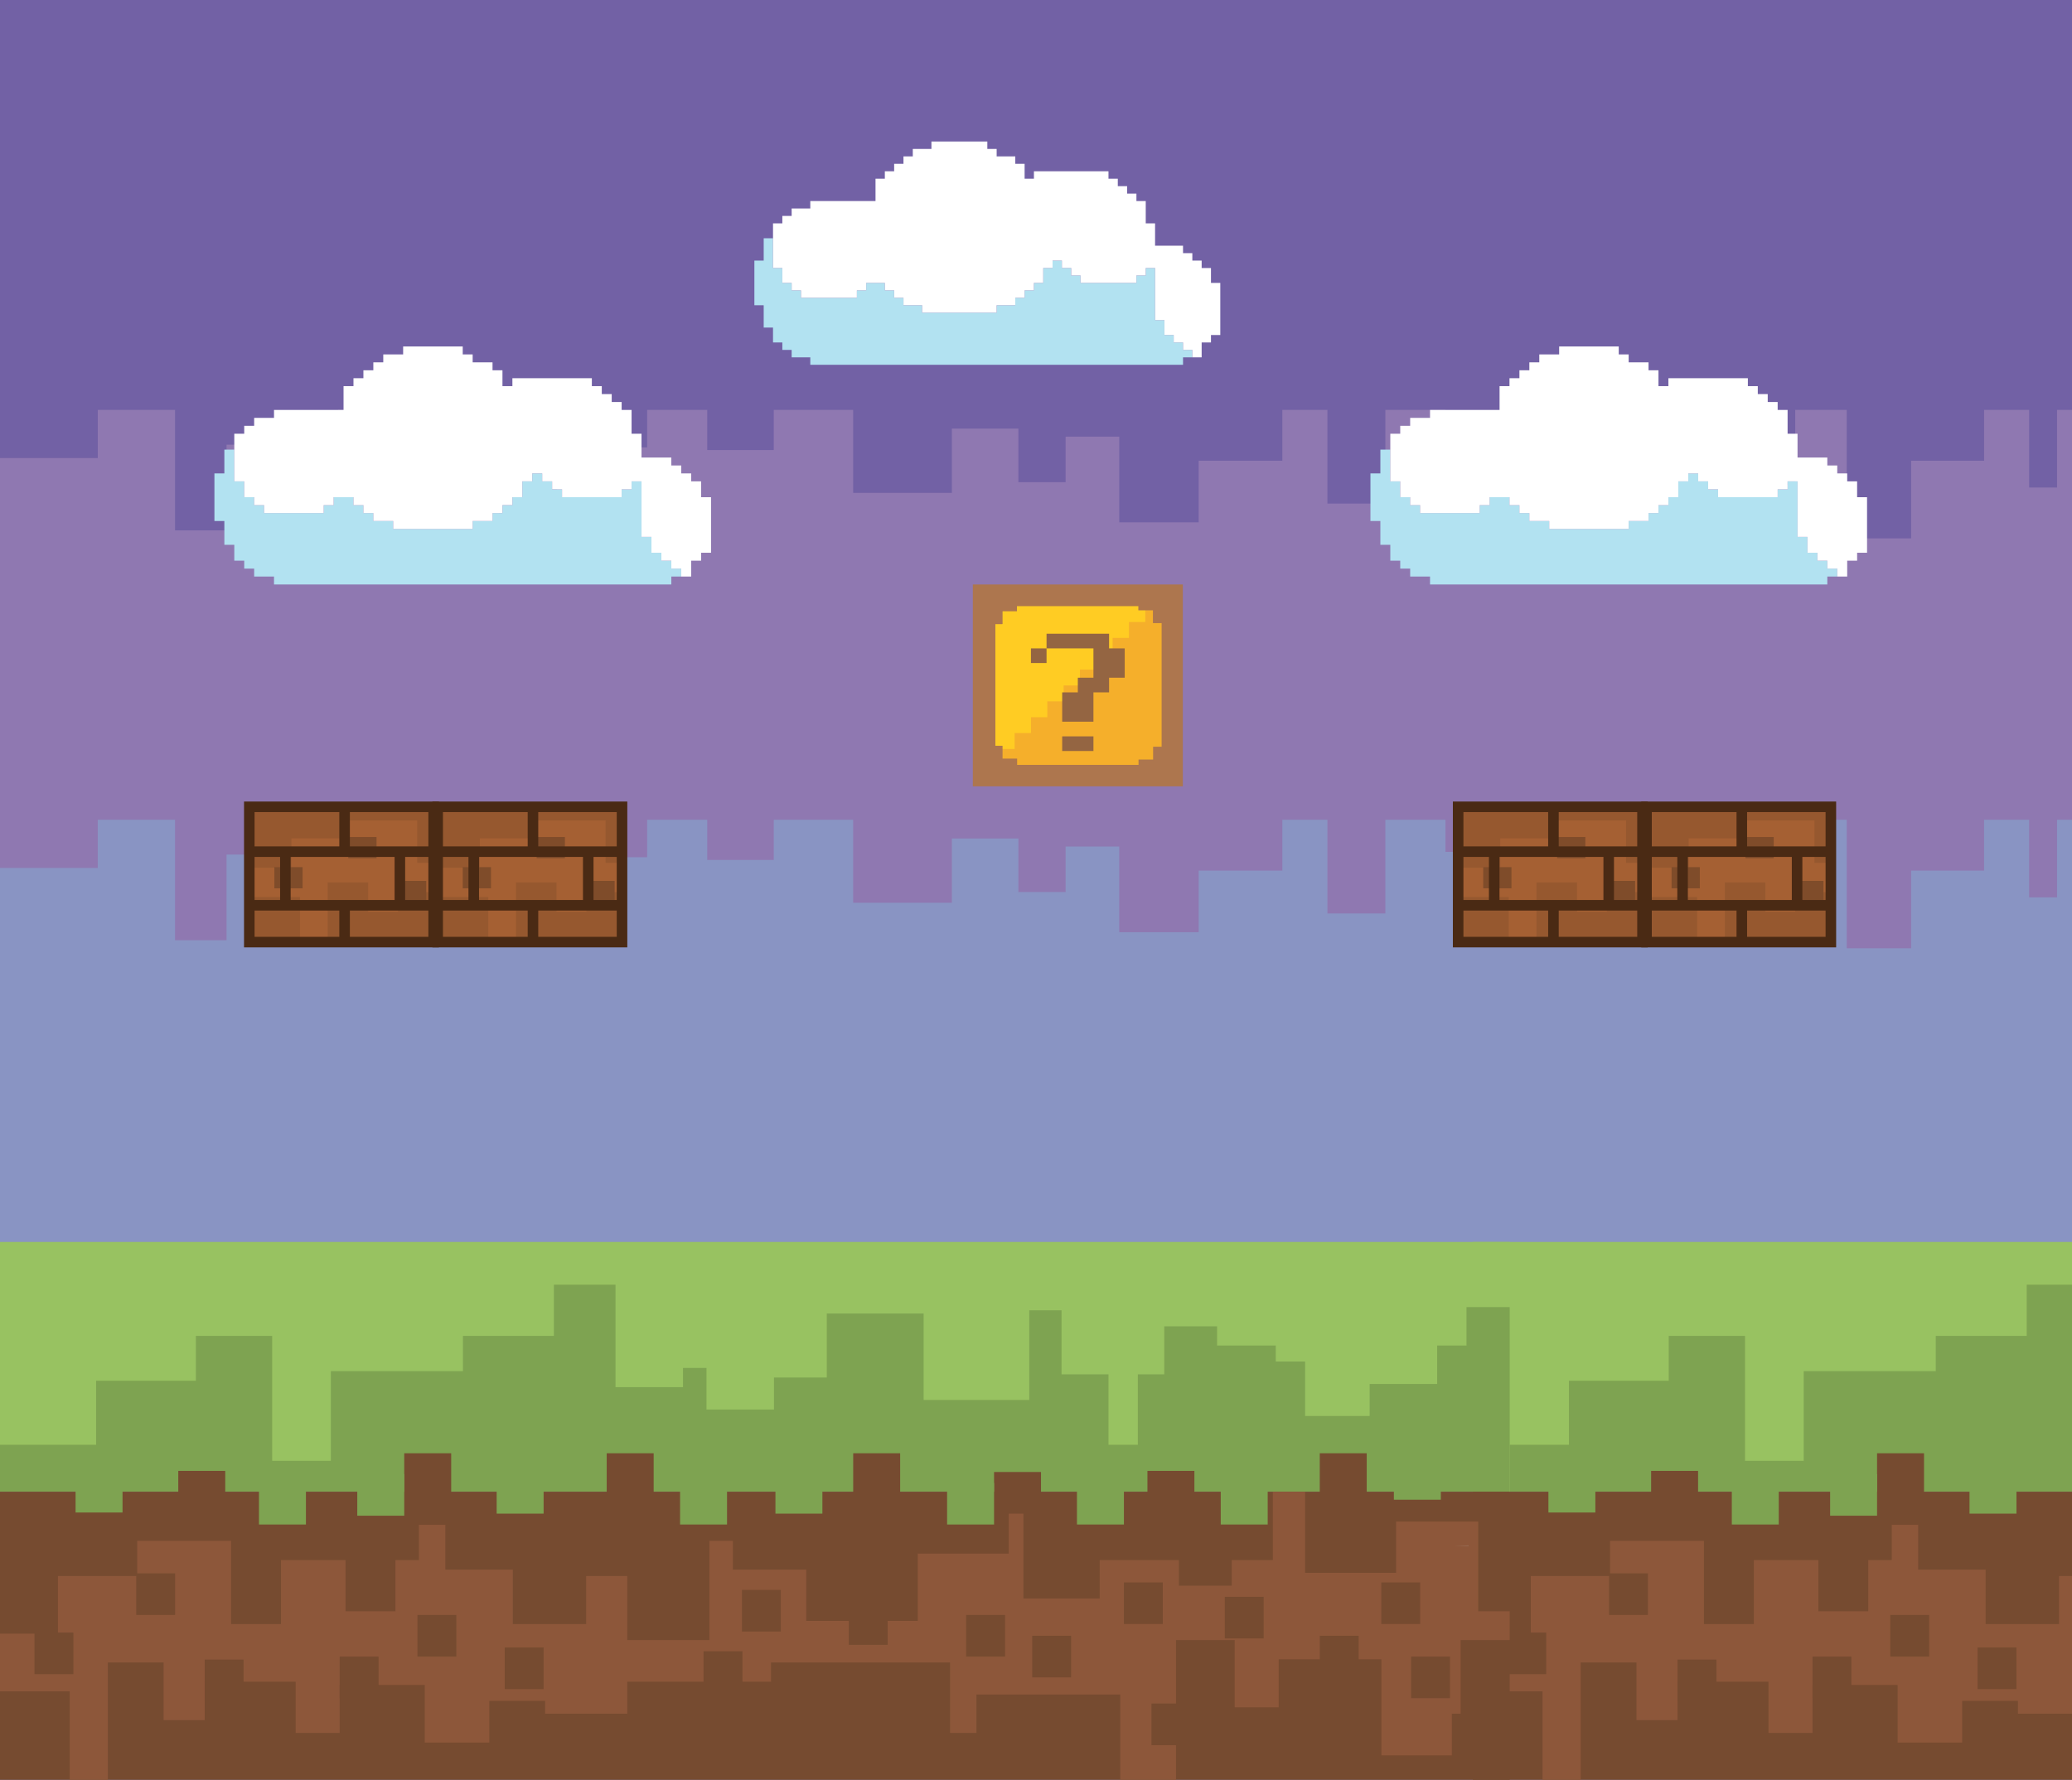 <svg width="1952" height="1677" viewBox="0 0 1952 1677" fill="none" xmlns="http://www.w3.org/2000/svg">
<g id="Group">
<path id="bgust" d="M1952 0H0V1677H1952V0Z" fill="#7261A5"/>
<path id="bgorta" d="M1952 1290.8V386.2H1937.91V459.354H1911.63V386.2H1869.18V434.129H1800.44V507.283H1739.79V386.2H1691.27V456.831H1624.55V386.2H1578.05V451.789H1521.44V386.2H1454.73V416.47H1361.73V386.2H1305.13V474.489H1250.54V386.2H1208.09V434.129H1129.25V492.148H1054.44V411.424H1003.9V454.307H959.419V403.86H896.751V464.399H803.749V386.2H728.951V424.036H666.278V386.2H609.672V421.517H524.76V484.577H470.177V386.2H421.655V439.176H352.917V386.2H318.549V418.994H213.423V499.719H164.903V386.2H92.124V431.607H0V1290.8H1952Z" fill="#8F78B1"/>
<path id="bgalt" d="M1952 1677V772.401H1937.91V845.553H1911.63V772.401H1869.18V820.33H1800.44V893.483H1739.79V772.401H1691.27V843.035H1624.55V772.401H1578.05V837.988H1521.44V772.401H1454.73V802.672H1361.73V772.401H1305.13V860.691H1250.54V772.401H1208.09V820.33H1129.25V878.346H1054.44V797.626H1003.9V840.511H959.419V790.058H896.751V850.6H803.749V772.401H728.951V810.24H666.278V772.401H609.672V807.718H524.76V870.778H470.177V772.401H421.655V825.377H352.917V772.401H318.549V805.196H213.423V885.918H164.903V772.401H92.124V817.811H0V1677H1952Z" fill="#8994C3"/>
<g id="zemin">
<g id="Group_2">
<g id="Group_3">
<path id="Vector" d="M1952 1170.21H1387.54V1405.51H1952V1170.21Z" fill="#98C261"/>
<path id="Vector_2" d="M1952 1210.47H1909.35V1258.74H1823.65V1291.92H1699.25V1376.4H1643.96V1258.74H1572.08V1300.97H1478.09V1361.3H1387.54V1405.51H1952V1210.47Z" fill="#7EA351"/>
<path id="Vector_3" d="M1952 1405.51H1387.54V1677H1952V1405.51Z" fill="#764B30"/>
<path id="Vector_4" d="M1952 1614.71V1484.99H1939.76V1530.24H1870.65V1478.96H1807.06V1436.73H1782.18V1469.91H1760.07V1518.17H1713.07V1469.91H1652.25V1530.24H1605.26V1451.81H1516.79V1484.99H1442.15V1539.29H1387.54V1593.59H1453.21V1677H1489.15V1566.44H1541.67V1620.75H1580.38V1584.54H1666.07V1632.81H1707.54V1587.56H1787.72V1641.86H1848.53V1602.64H1901.06V1614.71H1952Z" fill="#8D573A"/>
</g>
<path id="Vector_5" d="M1817.43 1521.65H1780.81V1560.86H1817.43V1521.65Z" fill="#764B30"/>
<path id="Vector_6" d="M1899.68 1552.31H1863.04V1591.53H1899.68V1552.31Z" fill="#764B30"/>
<path id="Vector_7" d="M1744.17 1560.86H1707.54V1600.08H1744.17V1560.86Z" fill="#764B30"/>
<path id="Vector_8" d="M1617.01 1563.69H1580.38V1602.91H1617.01V1563.69Z" fill="#764B30"/>
<path id="Vector_9" d="M1552.5 1482.43H1515.87V1521.65H1552.5V1482.43Z" fill="#764B30"/>
<path id="Vector_10" d="M1456.66 1538.24H1420.04V1577.46H1456.66V1538.24Z" fill="#764B30"/>
<path id="Vector_11" d="M1812.59 1369.31H1768.36V1408.53H1812.59V1369.31Z" fill="#764B30"/>
<path id="Vector_12" d="M1599.73 1385.9H1555.5V1425.12H1599.73V1385.9Z" fill="#764B30"/>
<path id="Vector_13" d="M1768.36 1388.92H1724.13V1428.13H1768.36V1388.92Z" fill="#7EA351"/>
<path id="Vector_14" d="M1899.68 1386.95H1855.45V1426.17H1899.68V1386.95Z" fill="#7EA351"/>
<path id="Vector_15" d="M1675.75 1397.21H1631.52V1436.43H1675.75V1397.21Z" fill="#7EA351"/>
<path id="Vector_16" d="M1502.97 1385.9H1458.74V1425.12H1502.97V1385.9Z" fill="#7EA351"/>
</g>
<g id="Group_4">
<g id="Group_5">
<path id="Vector_17" d="M1422.27 1170.21H0V1405.51H1422.27V1170.21Z" fill="#98C261"/>
<path id="Vector_18" d="M1381.57 1231.58V1267.79H1353.93V1303.99H1290.34V1334.16H1229.52V1282.87H1201.88V1267.79H1146.59V1249.69H1096.83V1294.94H1071.94V1361.31H1044.3V1294.94H1000.07V1234.6H969.662V1319.07H870.141V1237.62H778.912V1297.95H729.15V1328.12H665.569V1288.91H643.449V1307.01H579.869V1210.47H521.808V1258.74H436.115V1291.92H311.707V1376.4H256.418V1258.74H184.542V1300.97H90.549V1361.31H0V1405.51H1422.27V1231.58H1381.57Z" fill="#7EA351"/>
<path id="Vector_19" d="M1422.27 1405.51H0V1677H1422.27V1405.51Z" fill="#764B30"/>
<path id="Vector_20" d="M1376.04 1545.33H1422.27V1518.17H1392.63V1433.71H1315.23V1481.98H1229.52V1405.51H1199.12V1469.91H1160.41V1494.04H1110.65V1469.91H1036.01V1506.11H964.133V1405.51H950.309V1463.87H864.611V1527.22H759.559V1478.96H690.444V1451.81H668.33V1545.33H590.923V1484.99H552.22V1530.24H483.112V1478.96H419.525V1436.73H394.644V1469.91H372.528V1518.17H325.533V1469.91H264.712V1530.24H217.716V1451.81H129.254V1484.99H54.614V1539.29H0V1593.59H65.67V1677H101.605V1566.44H154.13V1620.75H192.834V1584.54H278.538V1632.81H320.004V1587.56H400.173V1641.86H460.991V1602.64H513.521V1614.71H590.923V1584.54H726.385V1566.44H895.022V1632.81H919.899V1596.61H1055.36V1677H1107.89V1545.33H1163.18V1608.68H1204.64V1563.43H1301.4V1653.93H1367.75V1614.71H1376.04V1545.33Z" fill="#8D573A"/>
</g>
<path id="Vector_21" d="M1369.89 1456.78H1383.56V1456.09C1379 1456.25 1374.45 1456.48 1369.89 1456.78Z" fill="#996F58"/>
<path id="Vector_22" d="M1287.58 1369.31H1243.34V1408.53H1287.58V1369.31Z" fill="#764B30"/>
<path id="Vector_23" d="M848.023 1369.31H803.793V1408.53H848.023V1369.31Z" fill="#764B30"/>
<path id="Vector_24" d="M615.806 1369.31H571.571V1408.53H615.806V1369.31Z" fill="#764B30"/>
<path id="Vector_25" d="M429.891 1521.65H393.262V1560.86H429.891V1521.65Z" fill="#764B30"/>
<path id="Vector_26" d="M512.136 1552.31H475.507V1591.53H512.136V1552.31Z" fill="#764B30"/>
<path id="Vector_27" d="M735.598 1498.01H698.973V1537.23H735.598V1498.01Z" fill="#764B30"/>
<path id="Vector_28" d="M699.432 1555.83H662.802V1595.05H699.432V1555.83Z" fill="#764B30"/>
<path id="Vector_29" d="M836.275 1510.59H799.643V1549.8H836.275V1510.59Z" fill="#764B30"/>
<path id="Vector_30" d="M946.855 1521.65H910.226V1560.86H946.855V1521.65Z" fill="#764B30"/>
<path id="Vector_31" d="M1009.06 1541.26H972.428V1580.47H1009.06V1541.26Z" fill="#764B30"/>
<path id="Vector_32" d="M1095.44 1490.98H1058.82V1530.19H1095.44V1490.98Z" fill="#764B30"/>
<path id="Vector_33" d="M1190.48 1504.55H1153.84V1543.77H1190.48V1504.55Z" fill="#764B30"/>
<path id="Vector_34" d="M1337.92 1490.98H1301.29V1530.19H1337.92V1490.98Z" fill="#764B30"/>
<path id="Vector_35" d="M1366.02 1560.86H1329.39V1600.08H1366.02V1560.86Z" fill="#764B30"/>
<path id="Vector_36" d="M1279.98 1541.26H1243.34V1580.47H1279.98V1541.26Z" fill="#764B30"/>
<path id="Vector_37" d="M1121.43 1605.11H1084.79V1644.33H1121.43V1605.11Z" fill="#764B30"/>
<path id="Vector_38" d="M356.633 1560.86H320.004V1600.08H356.633V1560.86Z" fill="#764B30"/>
<path id="Vector_39" d="M229.468 1563.69H192.834V1602.91H229.468V1563.69Z" fill="#764B30"/>
<path id="Vector_40" d="M164.96 1482.43H128.335V1521.65H164.96V1482.43Z" fill="#764B30"/>
<path id="Vector_41" d="M69.123 1538.24H32.496V1577.46H69.123V1538.24Z" fill="#764B30"/>
<path id="Vector_42" d="M425.054 1369.31H380.822V1408.53H425.054V1369.31Z" fill="#764B30"/>
<path id="Vector_43" d="M980.718 1386.95H936.488V1426.17H980.718V1386.95Z" fill="#764B30"/>
<path id="Vector_44" d="M1125.22 1385.9H1080.99V1425.12H1125.22V1385.9Z" fill="#764B30"/>
<path id="Vector_45" d="M212.19 1385.9H167.957V1425.12H212.19V1385.9Z" fill="#764B30"/>
<path id="Vector_46" d="M380.822 1388.92H336.588V1428.13H380.822V1388.92Z" fill="#7EA351"/>
<path id="Vector_47" d="M512.136 1386.95H467.906V1426.17H512.136V1386.95Z" fill="#7EA351"/>
<path id="Vector_48" d="M684.919 1397.21H640.686V1436.43H684.919V1397.21Z" fill="#7EA351"/>
<path id="Vector_49" d="M774.764 1386.95H730.533V1426.17H774.764V1386.95Z" fill="#7EA351"/>
<path id="Vector_50" d="M936.487 1397.21H892.254V1436.43H936.487V1397.21Z" fill="#7EA351"/>
<path id="Vector_51" d="M1058.82 1397.21H1014.59V1436.43H1058.82V1397.21Z" fill="#7EA351"/>
<path id="Vector_52" d="M1194.28 1397.21H1150.04V1436.43H1194.28V1397.21Z" fill="#7EA351"/>
<path id="Vector_53" d="M1357.38 1373.83H1313.15V1413.05H1357.38V1373.83Z" fill="#7EA351"/>
<path id="Vector_54" d="M288.212 1397.21H243.979V1436.43H288.212V1397.21Z" fill="#7EA351"/>
<path id="Vector_55" d="M115.433 1385.9H71.199V1425.12H115.433V1385.9Z" fill="#7EA351"/>
</g>
</g>
<g id="ortabulut">
<path id="Vector_56" d="M1114.51 329.686V322.67H1105.73V315.659H1096.95V308.647V301.631H1088.17V294.619V287.607V280.593V273.582V266.571V259.559V252.546H1079.39V259.559H1070.61V266.571H1061.84H1053.06H1044.28H1035.5H1026.72H1017.94V259.559H1009.16V252.546H1000.39V245.53H991.608V252.546H982.829V259.559V266.571H974.049V273.582H965.271V280.593H956.49V287.607H947.715H938.933V294.619H930.155H921.38H912.598H903.817H895.038H886.264H877.485H868.703V287.607H859.926H851.147V280.593H842.368V273.582H833.594V266.571H824.812H816.032V273.582H807.256V280.593H798.477H789.698H780.916H772.141H763.362H754.583V273.582H745.803V266.571H737.025V259.559V252.546H728.246V245.53V238.519V231.506V224.49H719.467V231.506V238.519V245.53H710.692V252.546V259.559V266.571V273.582V280.593V287.607H719.467V294.619V301.631V308.647H728.246V315.659V322.67H737.025V329.686H745.803V336.7H754.583H763.362V343.712H772.141H780.916H789.698H798.477H807.256H816.032H824.812H833.594H842.368H851.147H859.926H868.703H877.485H886.264H895.038H903.817H912.598H921.38H930.155H938.933H947.715H956.49H965.271H974.049H982.829H991.608H1000.39H1009.16H1017.94H1026.72H1035.5H1044.28H1053.06H1061.84H1070.61H1079.39H1088.17H1096.95H1105.73H1114.51V336.7H1123.28V329.686H1114.51Z" fill="#B2E2F1"/>
<path id="Vector_57" d="M1140.84 266.571V259.559V252.546H1132.06V245.53H1123.28V238.519H1114.51V231.506H1105.73H1096.95H1088.17V224.49V217.477V210.466H1079.39V203.454V196.443V189.431H1070.61V182.417H1061.84V175.405H1053.06V168.393H1044.28V161.378H1035.5H1026.72H1017.94H1009.16H1000.39H991.608H982.828H974.049V168.393H965.271V161.378V154.365H956.489V147.354H947.715H938.933V140.338H930.155V133.324H921.38H912.598H903.817H895.038H886.264H877.485V140.338H868.703H859.926V147.354H851.147V154.365H842.368V161.378H833.594V168.393H824.812V175.405V182.417V189.431H816.032H807.256H798.477H789.698H780.916H772.141H763.362V196.443H754.583H745.803V203.454H737.025V210.466H728.246V217.477V224.49V231.506V238.519V245.53V252.546H737.025V259.559V266.571H745.803V273.582H754.583V280.593H763.362H772.141H780.916H789.698H798.477H807.256V273.582H816.032V266.571H824.812H833.594V273.582H842.368V280.593H851.147V287.607H859.926H868.703V294.619H877.485H886.264H895.038H903.817H912.598H921.38H930.155H938.933V287.607H947.715H956.489V280.593H965.271V273.582H974.049V266.571H982.828V259.559V252.546H991.608V245.53H1000.39V252.546H1009.16V259.559H1017.94V266.571H1026.72H1035.5H1044.28H1053.06H1061.84H1070.61V259.559H1079.39V252.546H1088.17V259.559V266.571V273.582V280.593V287.607V294.619V301.631H1096.95V308.647V315.659H1105.73V322.67H1114.51V329.686H1123.28V336.7H1132.06V329.686V322.67H1140.84V315.659H1149.62V308.647V301.631V294.619V287.607V280.593V273.582V266.571H1140.84Z" fill="white"/>
</g>
<g id="sagbulut">
<path id="Vector_58" d="M1721.49 535.755V528.278H1712.14V520.805H1702.78V513.333V505.854H1693.43V498.381V490.908V483.43V475.958V468.484V461.006V453.534H1684.07V461.006H1674.71V468.484H1665.35H1655.99H1646.64H1637.28H1627.92H1618.57V461.006H1609.21V453.534H1599.85V446.06H1590.5V453.534H1581.14V461.006V468.484H1571.78V475.958H1562.42V483.43H1553.06V490.908H1543.71H1534.35V498.381H1524.99H1515.64H1506.28H1496.92H1487.57H1478.21H1468.86H1459.5V490.908H1450.14H1440.78V483.43H1431.43V475.958H1422.07V468.484H1412.71H1403.35V475.958H1394V483.43H1384.64H1375.28H1365.93H1356.57H1347.21H1337.85V475.958H1328.5V468.484H1319.14V461.006V453.534H1309.79V446.06V438.582V431.105V423.636H1300.43V431.105V438.582V446.06H1291.07V453.534V461.006V468.484V475.958V483.43V490.908H1300.43V498.381V505.854V513.333H1309.79V520.805V528.278H1319.14V535.755H1328.5V543.229H1337.85H1347.21V550.704H1356.57H1365.93H1375.28H1384.64H1394H1403.35H1412.71H1422.07H1431.43H1440.78H1450.14H1459.5H1468.86H1478.21H1487.57H1496.92H1506.28H1515.64H1524.99H1534.35H1543.71H1553.06H1562.42H1571.78H1581.14H1590.5H1599.85H1609.21H1618.57H1627.92H1637.28H1646.64H1655.99H1665.35H1674.71H1684.07H1693.43H1702.78H1712.14H1721.49V543.229H1730.85V535.755H1721.49Z" fill="#B2E2F1"/>
<path id="Vector_59" d="M1749.56 468.484V461.006V453.534H1740.21V446.06H1730.85V438.582H1721.49V431.105H1712.14H1702.78H1693.43V423.636V416.158V408.68H1684.07V401.208V393.734V386.256H1674.71V378.783H1665.35V371.31H1655.99V363.832H1646.64V356.359H1637.28H1627.92H1618.57H1609.21H1599.85H1590.5H1581.14H1571.78V363.832H1562.42V356.359V348.885H1553.06V341.409H1543.71H1534.35V333.935H1524.99V326.463H1515.64H1506.28H1496.92H1487.57H1478.21H1468.86V333.935H1459.5H1450.14V341.409H1440.78V348.885H1431.43V356.359H1422.07V363.832H1412.71V371.31V378.783V386.256H1403.35H1394H1384.64H1375.28H1365.93H1356.57H1347.21V393.734H1337.85H1328.5V401.208H1319.14V408.68H1309.79V416.158V423.636V431.105V438.582V446.06V453.534H1319.14V461.006V468.484H1328.5V475.958H1337.85V483.43H1347.21H1356.57H1365.93H1375.28H1384.64H1394V475.958H1403.35V468.484H1412.71H1422.07V475.958H1431.43V483.43H1440.78V490.908H1450.14H1459.5V498.381H1468.86H1478.21H1487.57H1496.92H1506.28H1515.64H1524.99H1534.35V490.908H1543.71H1553.06V483.43H1562.42V475.958H1571.78V468.484H1581.14V461.006V453.534H1590.5V446.06H1599.85V453.534H1609.21V461.006H1618.57V468.484H1627.92H1637.28H1646.64H1655.99H1665.35H1674.71V461.006H1684.07V453.534H1693.43V461.006V468.484V475.958V483.43V490.908V498.381V505.854H1702.78V513.333V520.805H1712.14V528.278H1721.49V535.755H1730.85V543.229H1740.21V535.755V528.278H1749.56V520.805H1758.92V513.333V505.854V498.381V490.908V483.43V475.958V468.484H1749.56Z" fill="white"/>
</g>
<g id="solbulut">
<path id="Vector_60" d="M632.428 535.755V528.278H623.074V520.805H613.718V513.333V505.854H604.36V498.381V490.908V483.43V475.958V468.484V461.006V453.534H595.004V461.006H585.646V468.484H576.288H566.93H557.574H548.219H538.86H529.503V461.006H520.145V453.534H510.787V446.06H501.431V453.534H492.074V461.006V468.484H482.717V475.958H473.36V483.43H464.001V490.908H454.644H445.288V498.381H435.932H426.574H417.215H407.858H398.502H389.149H379.792H370.435V490.908H361.076H351.718V483.43H342.363V475.958H333.006V468.484H323.649H314.291V475.958H304.932V483.43H295.574H286.219H276.863H267.505H258.146H248.789V475.958H239.437V468.484H230.079V461.006V453.534H220.723V446.06V438.582V431.105V423.636H211.366V431.105V438.582V446.06H202.007V453.534V461.006V468.484V475.958V483.43V490.908H211.366V498.381V505.854V513.333H220.723V520.805V528.278H230.079V535.755H239.437V543.229H248.789H258.146V550.704H267.505H276.863H286.219H295.574H304.932H314.291H323.649H333.006H342.363H351.718H361.076H370.435H379.792H389.149H398.502H407.858H417.215H426.574H435.932H445.288H454.644H464.001H473.36H482.717H492.074H501.431H510.787H520.145H529.503H538.86H548.219H557.574H566.93H576.288H585.646H595.004H604.36H613.718H623.074H632.428V543.229H641.786V535.755H632.428Z" fill="#B2E2F1"/>
<path id="Vector_61" d="M660.5 468.484V461.006V453.534H651.143V446.06H641.786V438.582H632.428V431.105H623.074H613.718H604.36V423.636V416.158V408.68H595.004V401.208V393.734V386.256H585.646V378.783H576.288V371.31H566.93V363.832H557.574V356.359H548.219H538.86H529.503H520.145H510.787H501.431H492.074H482.717V363.832H473.36V356.359V348.885H464.001V341.409H454.644H445.288V333.935H435.932V326.463H426.574H417.215H407.858H398.502H389.149H379.792V333.935H370.435H361.076V341.409H351.718V348.885H342.363V356.359H333.006V363.832H323.649V371.31V378.783V386.256H314.291H304.932H295.574H286.218H276.863H267.505H258.146V393.734H248.789H239.437V401.208H230.079V408.68H220.723V416.158V423.636V431.105V438.582V446.06V453.534H230.079V461.006V468.484H239.437V475.958H248.789V483.43H258.146H267.505H276.863H286.218H295.574H304.932V475.958H314.291V468.484H323.649H333.006V475.958H342.363V483.43H351.718V490.908H361.076H370.435V498.381H379.792H389.149H398.502H407.858H417.215H426.574H435.932H445.288V490.908H454.644H464.001V483.43H473.36V475.958H482.717V468.484H492.074V461.006V453.534H501.431V446.06H510.787V453.534H520.145V461.006H529.503V468.484H538.86H548.219H557.574H566.93H576.288H585.646V461.006H595.004V453.534H604.36V461.006V468.484V475.958V483.43V490.908V498.381V505.854H613.718V513.333V520.805H623.074V528.278H632.428V535.755H641.786V543.229H651.143V535.755V528.278H660.5V520.805H669.855V513.333V505.854V498.381V490.908V483.43V475.958V468.484H660.5Z" fill="white"/>
</g>
<g id="solblok">
<g id="Group_6">
<g id="Group_7">
<g id="Group_8">
<path id="Vector_62" d="M408.535 760.201H234.86V887.675H408.535V760.201Z" fill="#96582F"/>
<path id="Vector_63" d="M408.535 812.974H393.044V773.05H328.771V789.94H274.538V817.578H234.86V845.223H282.574V887.675H308.683V831.401H346.848V859.043H374.967V840.612H408.535V812.974Z" fill="#A56033"/>
</g>
<path id="Vector_64" d="M401.579 829.998H374.967V849.96H401.579V829.998Z" fill="#7F4C2A"/>
<path id="Vector_65" d="M354.712 788.639H328.104V808.6H354.712V788.639Z" fill="#7F4C2A"/>
<path id="Vector_66" d="M285.085 817.041H258.471V837.006H285.085V817.041Z" fill="#7F4C2A"/>
</g>
<path id="Vector_67" d="M234.86 802.455H408.535" stroke="#4A2A14" stroke-width="9.946" stroke-miterlimit="10"/>
<path id="Vector_68" d="M234.86 852.976H408.535" stroke="#4A2A14" stroke-width="9.946" stroke-miterlimit="10"/>
<path id="Vector_69" d="M324.636 760.201V802.455" stroke="#4A2A14" stroke-width="9.946" stroke-miterlimit="10"/>
<path id="Vector_70" d="M324.636 850.908V887.675" stroke="#4A2A14" stroke-width="9.946" stroke-miterlimit="10"/>
<path id="Vector_71" d="M268.839 803.145V850.908" stroke="#4A2A14" stroke-width="9.946" stroke-miterlimit="10"/>
<path id="Vector_72" d="M376.708 803.145V850.908" stroke="#4A2A14" stroke-width="9.946" stroke-miterlimit="10"/>
<path id="Vector_73" d="M408.535 760.201H234.86V887.675H408.535V760.201Z" stroke="#4A2A14" stroke-width="9.946" stroke-miterlimit="10"/>
</g>
<g id="Group_9">
<g id="Group_10">
<g id="Group_11">
<path id="Vector_74" d="M586.002 760.201H412.327V887.675H586.002V760.201Z" fill="#96582F"/>
<path id="Vector_75" d="M586.002 812.974H570.512V773.05H506.234V789.94H452.007V817.578H412.327V845.223H460.039V887.675H486.15V831.401H524.314V859.043H552.434V840.612H586.002V812.974Z" fill="#A56033"/>
</g>
<path id="Vector_76" d="M579.049 829.998H552.434V849.96H579.049V829.998Z" fill="#7F4C2A"/>
<path id="Vector_77" d="M532.18 788.639H505.568V808.6H532.18V788.639Z" fill="#7F4C2A"/>
<path id="Vector_78" d="M462.547 817.041H435.935V837.006H462.547V817.041Z" fill="#7F4C2A"/>
</g>
<path id="Vector_79" d="M412.327 802.455H586.002" stroke="#4A2A14" stroke-width="9.946" stroke-miterlimit="10"/>
<path id="Vector_80" d="M412.327 852.976H586.002" stroke="#4A2A14" stroke-width="9.946" stroke-miterlimit="10"/>
<path id="Vector_81" d="M502.102 760.201V802.455" stroke="#4A2A14" stroke-width="9.946" stroke-miterlimit="10"/>
<path id="Vector_82" d="M502.102 850.908V887.675" stroke="#4A2A14" stroke-width="9.946" stroke-miterlimit="10"/>
<path id="Vector_83" d="M446.305 803.145V850.908" stroke="#4A2A14" stroke-width="9.946" stroke-miterlimit="10"/>
<path id="Vector_84" d="M554.175 803.145V850.908" stroke="#4A2A14" stroke-width="9.946" stroke-miterlimit="10"/>
<path id="Vector_85" d="M586.002 760.201H412.327V887.675H586.002V760.201Z" stroke="#4A2A14" stroke-width="9.946" stroke-miterlimit="10"/>
</g>
</g>
<g id="sagblok">
<g id="Group_12">
<g id="Group_13">
<g id="Group_14">
<path id="Vector_86" d="M1547.37 760.201H1373.7V887.675H1547.37V760.201Z" fill="#96582F"/>
<path id="Vector_87" d="M1547.37 812.974H1531.88V773.05H1467.6V789.94H1413.38V817.578H1373.7V845.223H1421.4V887.675H1447.52V831.401H1485.68V859.043H1513.8V840.612H1547.37V812.974Z" fill="#A56033"/>
</g>
<path id="Vector_88" d="M1540.42 829.998H1513.8V849.96H1540.42V829.998Z" fill="#7F4C2A"/>
<path id="Vector_89" d="M1493.55 788.639H1466.93V808.6H1493.55V788.639Z" fill="#7F4C2A"/>
<path id="Vector_90" d="M1423.92 817.041H1397.31V837.006H1423.92V817.041Z" fill="#7F4C2A"/>
</g>
<path id="Vector_91" d="M1373.7 802.455H1547.37" stroke="#4A2A14" stroke-width="9.946" stroke-miterlimit="10"/>
<path id="Vector_92" d="M1373.7 852.976H1547.37" stroke="#4A2A14" stroke-width="9.946" stroke-miterlimit="10"/>
<path id="Vector_93" d="M1463.47 760.201V802.455" stroke="#4A2A14" stroke-width="9.946" stroke-miterlimit="10"/>
<path id="Vector_94" d="M1463.47 850.908V887.675" stroke="#4A2A14" stroke-width="9.946" stroke-miterlimit="10"/>
<path id="Vector_95" d="M1407.67 803.145V850.908" stroke="#4A2A14" stroke-width="9.946" stroke-miterlimit="10"/>
<path id="Vector_96" d="M1515.54 803.145V850.908" stroke="#4A2A14" stroke-width="9.946" stroke-miterlimit="10"/>
<path id="Vector_97" d="M1547.37 760.201H1373.7V887.675H1547.37V760.201Z" stroke="#4A2A14" stroke-width="9.946" stroke-miterlimit="10"/>
</g>
<g id="Group_15">
<g id="Group_16">
<g id="Group_17">
<path id="Vector_98" d="M1724.83 760.201H1551.16V887.675H1724.83V760.201Z" fill="#96582F"/>
<path id="Vector_99" d="M1724.83 812.974H1709.34V773.05H1645.07V789.94H1590.84V817.578H1551.16V845.223H1598.87V887.675H1624.98V831.401H1663.15V859.043H1691.27V840.612H1724.83V812.974Z" fill="#A56033"/>
</g>
<path id="Vector_100" d="M1717.88 829.998H1691.27V849.96H1717.88V829.998Z" fill="#7F4C2A"/>
<path id="Vector_101" d="M1671.01 788.639H1644.4V808.6H1671.01V788.639Z" fill="#7F4C2A"/>
<path id="Vector_102" d="M1601.38 817.041H1574.77V837.006H1601.38V817.041Z" fill="#7F4C2A"/>
</g>
<path id="Vector_103" d="M1551.16 802.455H1724.83" stroke="#4A2A14" stroke-width="9.946" stroke-miterlimit="10"/>
<path id="Vector_104" d="M1551.16 852.976H1724.83" stroke="#4A2A14" stroke-width="9.946" stroke-miterlimit="10"/>
<path id="Vector_105" d="M1640.93 760.201V802.455" stroke="#4A2A14" stroke-width="9.946" stroke-miterlimit="10"/>
<path id="Vector_106" d="M1640.93 850.908V887.675" stroke="#4A2A14" stroke-width="9.946" stroke-miterlimit="10"/>
<path id="Vector_107" d="M1585.14 803.145V850.908" stroke="#4A2A14" stroke-width="9.946" stroke-miterlimit="10"/>
<path id="Vector_108" d="M1693.01 803.145V850.908" stroke="#4A2A14" stroke-width="9.946" stroke-miterlimit="10"/>
<path id="Vector_109" d="M1724.83 760.201H1551.16V887.675H1724.83V760.201Z" stroke="#4A2A14" stroke-width="9.946" stroke-miterlimit="10"/>
</g>
</g>
<g id="random">
<path id="Vector_110" d="M1114.32 550.704H916.489V740.911H1114.32V550.704Z" fill="#AD764E"/>
<path id="Vector_111" d="M1093.08 571.131H937.737V720.484H1093.08V571.131Z" fill="#FFCC23"/>
<g id="Group_18">
<path id="Vector_112" d="M958.618 705.666H943.232V720.613H958.618V705.666Z" fill="#F5AF2B"/>
<path id="Vector_113" d="M1078.96 571.131V586.08H1063.58V601.027H1048.19V615.979H1032.8V630.924H1017.41V645.871H1002.03V660.819H986.644V675.768H971.257V690.715H955.87V705.666V720.613H971.257H986.644H1002.03H1017.41H1032.8H1048.19H1063.58H1078.96H1094.35V705.666V690.715V675.768V660.819V645.871V630.924V615.979V601.027V586.08V571.131H1078.96Z" fill="#F5AF2B"/>
</g>
<path id="Vector_114" d="M944.308 574.17H929.543V588.022H944.308V574.17Z" fill="#AD764E"/>
<g id="Group_19">
<path id="Vector_115" d="M944.308 563.861H929.543V588.022H944.308V563.861Z" fill="#AD764E"/>
<path id="Vector_116" d="M958.047 562.087H943.277V575.94H958.047V562.087Z" fill="#AD764E"/>
</g>
<g id="Group_20">
<path id="Vector_117" d="M1100.92 562.975H1086.16V587.135H1100.92V562.975Z" fill="#AD764E"/>
<path id="Vector_118" d="M1087.19 561.201H1072.42V575.054H1087.19V561.201Z" fill="#AD764E"/>
</g>
<g id="Group_21">
<path id="Vector_119" d="M944.481 702.686H929.715V726.846H944.481V702.686Z" fill="#AD764E"/>
<path id="Vector_120" d="M958.216 714.763H943.454V728.62H958.216V714.763Z" fill="#AD764E"/>
</g>
<g id="Group_22">
<path id="Vector_121" d="M1101.09 703.571H1086.33V727.732H1101.09V703.571Z" fill="#AD764E"/>
<path id="Vector_122" d="M1087.36 715.654H1072.59V729.507H1087.36V715.654Z" fill="#AD764E"/>
</g>
<g id="Group_23">
<g id="Group_24">
<path id="Vector_123" d="M971.229 624.732V610.931H985.94V624.732H971.229ZM1000.67 679.992V652.37H1015.41V638.555H1030.11V610.931H985.94V597.111H1044.85V610.93H1059.58V638.554H1044.85V652.369H1030.11V679.991H1000.67V679.992ZM1000.67 707.616V693.816H1030.12V707.616H1000.67Z" fill="#946542"/>
</g>
</g>
</g>
</g>
</svg>
